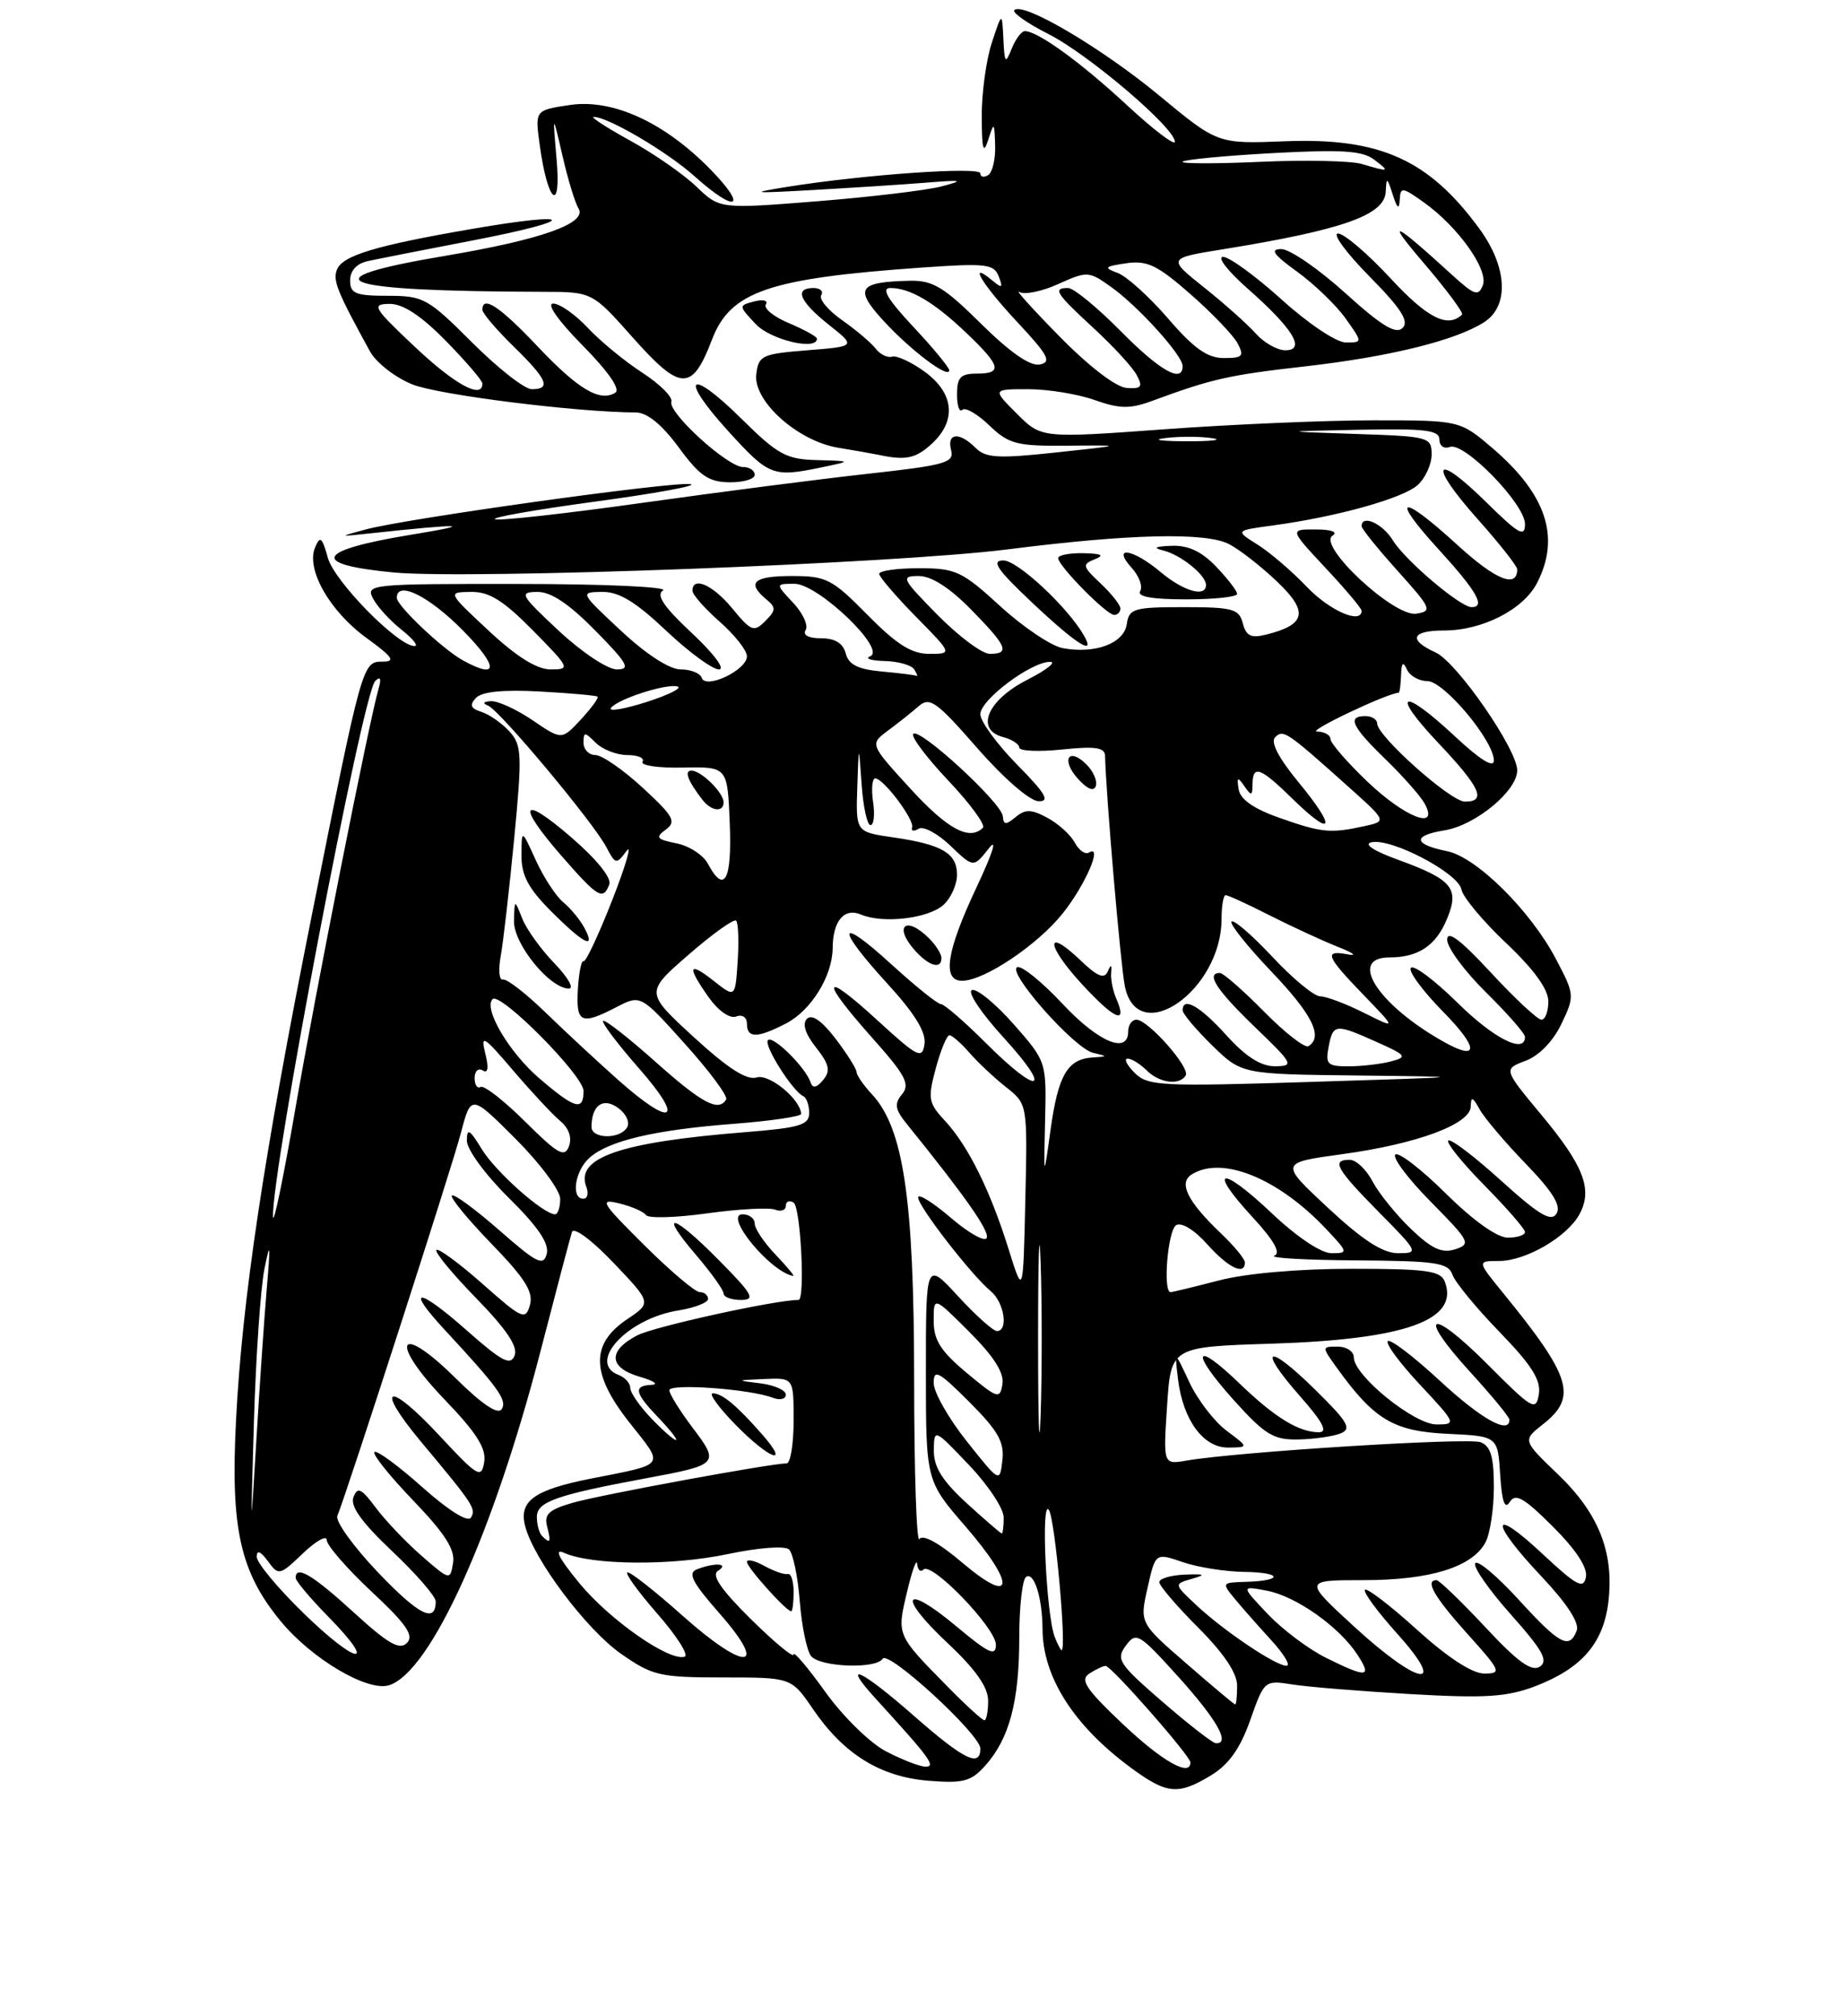 <?xml version="1.0" encoding="UTF-8" standalone="no"?>
<!DOCTYPE svg PUBLIC "-//W3C//DTD SVG 1.1//EN" "http://www.w3.org/Graphics/SVG/1.1/DTD/svg11.dtd" >
<svg xmlns="http://www.w3.org/2000/svg" xmlns:xlink="http://www.w3.org/1999/xlink" version="1.1" viewBox="0 0 237 259">
 <g >
 <path fill="currentColor"
d=" M 155.69 228.05 C 157.95 226.67 159.41 224.60 160.69 220.97 C 162.49 215.87 162.53 215.84 166.09 216.40 C 168.07 216.72 174.91 217.27 181.30 217.64 C 190.91 218.19 193.69 218.01 197.31 216.63 C 203.32 214.33 206.12 211.07 206.73 205.68 C 207.44 199.38 205.45 194.40 200.22 189.39 C 195.68 185.04 195.68 185.04 198.34 182.95 C 202.76 179.47 201.96 176.87 193.17 166.09 C 189.83 162.00 189.83 162.00 192.67 162.00 C 196.12 161.99 201.46 158.88 203.02 155.96 C 204.72 152.79 203.55 149.76 198.10 143.22 C 193.22 137.35 193.22 137.35 196.08 136.28 C 197.82 135.62 199.62 133.76 200.68 131.54 C 202.40 127.94 202.39 127.79 199.97 123.19 C 196.70 116.98 189.75 110.10 185.98 109.35 C 181.62 108.47 181.49 107.34 185.68 106.67 C 189.65 106.02 195.00 101.60 195.00 98.97 C 195.00 96.27 187.24 85.06 184.51 83.82 C 180.94 82.20 181.40 81.00 185.60 81.00 C 190.51 81.00 195.79 78.31 197.54 74.91 C 200.58 69.04 198.76 63.52 191.85 57.60 C 187.64 54.00 187.64 54.00 176.57 54.00 C 170.48 54.00 158.38 54.51 149.67 55.15 C 133.84 56.30 133.84 56.30 130.69 53.15 C 127.54 50.00 127.54 50.00 132.14 50.00 C 134.68 50.00 138.52 50.62 140.68 51.39 C 143.91 52.53 145.23 52.55 148.06 51.51 C 155.76 48.67 157.92 48.18 167.73 47.07 C 178.61 45.83 187.07 43.75 190.75 41.39 C 193.99 39.32 193.74 34.31 190.15 29.40 C 183.63 20.49 177.36 17.67 165.14 18.15 C 156.50 18.49 156.50 18.49 149.00 12.28 C 141.60 6.16 131.48 0.19 130.37 1.30 C 130.06 1.61 132.03 3.00 134.76 4.38 C 139.90 6.98 151.00 16.44 151.00 18.21 C 151.00 18.76 148.20 16.63 144.79 13.46 C 138.84 7.96 133.39 4.01 131.72 4.00 C 131.29 4.00 130.53 5.01 130.03 6.25 C 129.22 8.27 129.11 8.14 128.96 5.00 C 128.79 1.50 128.79 1.50 127.47 5.50 C 126.75 7.70 126.16 11.97 126.18 15.00 C 126.19 19.19 126.39 19.90 127.00 18.00 C 127.76 15.61 127.81 15.64 127.90 18.69 C 127.96 20.45 127.55 22.16 127.00 22.50 C 126.45 22.84 126.00 22.74 126.00 22.27 C 126.00 21.38 111.11 22.42 101.28 23.99 C 96.17 24.81 96.54 24.86 104.50 24.41 C 109.45 24.13 115.97 23.71 119.00 23.47 C 123.73 23.09 124.01 23.16 121.00 23.95 C 119.08 24.45 111.88 25.31 105.00 25.86 C 92.50 26.85 92.50 26.85 89.50 23.97 C 87.85 22.39 84.03 19.73 81.00 18.07 C 77.97 16.40 75.86 15.03 76.29 15.02 C 78.07 14.98 85.75 19.49 89.25 22.63 C 94.54 27.38 96.21 26.83 91.45 21.91 C 85.50 15.76 78.78 12.66 73.23 13.49 C 68.75 14.16 68.75 14.16 69.37 18.65 C 70.38 26.05 72.15 27.56 71.54 20.50 C 71.02 14.50 71.02 14.50 72.29 20.00 C 72.98 23.02 73.91 26.07 74.35 26.77 C 75.54 28.67 69.60 30.78 57.26 32.86 C 39.06 35.92 43.13 37.42 69.81 37.49 C 76.12 37.50 76.12 37.50 81.38 43.42 C 87.48 50.28 88.95 50.32 91.50 43.65 C 93.86 37.45 98.78 35.76 118.39 34.38 C 126.73 33.79 127.75 33.91 128.36 35.51 C 128.94 37.01 128.81 37.09 127.52 36.02 C 124.30 33.35 126.21 36.52 130.75 41.38 C 134.74 45.65 135.20 46.52 133.63 46.83 C 132.40 47.07 129.80 45.26 126.10 41.60 C 121.34 36.89 119.89 36.01 116.97 36.07 C 110.31 36.21 109.74 37.06 113.55 41.21 C 117.05 45.02 122.00 48.75 122.00 47.57 C 122.00 47.21 119.91 44.68 117.36 41.96 C 114.07 38.44 113.22 37.00 114.43 37.00 C 116.98 37.00 120.08 38.83 124.25 42.82 C 128.66 47.03 128.89 48.00 125.50 48.00 C 123.46 48.00 123.00 48.49 123.00 50.67 C 123.00 52.13 123.31 53.03 123.68 52.65 C 124.06 52.28 125.62 53.18 127.15 54.65 C 129.67 57.06 130.65 57.32 137.22 57.26 C 144.50 57.19 144.50 57.19 135.72 58.13 C 128.28 58.93 126.69 58.84 125.39 57.54 C 123.31 55.45 121.66 55.60 122.24 57.82 C 122.67 59.44 121.54 59.76 111.61 60.86 C 105.50 61.53 92.46 63.21 82.64 64.59 C 72.82 65.97 64.27 66.92 63.64 66.71 C 63.01 66.50 68.80 65.48 76.50 64.44 C 84.20 63.40 89.72 62.39 88.76 62.20 C 86.74 61.80 52.19 66.61 47.00 68.02 C 43.50 68.96 43.50 68.96 47.50 68.53 C 59.51 67.23 61.41 67.30 52.75 68.71 C 40.52 70.72 39.74 72.52 50.65 73.55 C 60.45 74.46 115.09 72.41 129.50 70.58 C 145.23 68.58 155.01 68.35 158.00 69.92 C 159.38 70.65 162.16 72.82 164.18 74.76 C 168.20 78.59 167.85 80.25 162.76 81.52 C 160.79 82.02 160.16 81.71 159.73 80.07 C 159.25 78.22 158.43 78.00 152.16 78.00 C 145.71 78.00 145.11 78.18 144.82 80.18 C 144.46 82.67 140.73 84.05 136.55 83.26 C 135.08 82.97 131.48 80.55 128.55 77.87 C 123.63 73.37 122.83 73.00 118.11 73.00 C 115.30 73.00 113.00 73.32 113.00 73.72 C 113.00 74.11 115.12 76.58 117.71 79.22 C 122.42 84.00 122.42 84.00 119.42 84.00 C 117.15 84.00 115.24 82.79 111.50 79.00 C 106.95 74.38 106.21 74.00 101.79 74.00 C 96.86 74.00 95.91 74.85 98.47 76.98 C 99.76 78.05 99.75 78.39 98.35 79.79 C 96.90 81.25 96.54 81.11 94.13 78.18 C 91.63 75.14 89.00 73.97 89.00 75.90 C 89.00 76.39 90.58 78.18 92.50 79.87 C 94.42 81.56 96.00 83.56 96.00 84.31 C 96.00 86.08 90.70 88.61 90.19 87.08 C 90.00 86.49 88.78 86.00 87.49 86.00 C 86.05 86.00 83.07 84.07 79.82 81.04 C 74.53 76.10 74.51 76.08 77.40 76.04 C 79.54 76.01 81.69 77.31 85.59 81.00 C 88.50 83.75 91.56 86.00 92.40 86.00 C 93.26 86.00 91.75 83.98 88.92 81.33 C 85.30 77.95 84.28 76.44 85.22 75.85 C 85.92 75.40 77.60 75.02 66.71 75.02 C 47.50 75.00 46.96 75.06 47.96 76.92 C 48.52 77.98 50.18 79.78 51.63 80.92 C 53.08 82.07 53.82 83.00 53.28 83.00 C 51.14 83.00 42.98 74.70 42.14 71.67 C 41.39 68.99 41.14 68.79 40.49 70.34 C 39.31 73.15 42.39 78.55 47.12 81.97 C 50.47 84.40 50.88 85.00 49.19 85.00 C 46.58 85.00 46.57 85.04 40.09 117.50 C 33.88 148.59 31.11 167.01 30.33 182.56 C 29.62 196.40 30.87 201.96 36.08 208.28 C 40.08 213.13 47.26 217.37 50.01 216.50 C 55.36 214.80 63.43 196.96 69.53 173.36 C 71.50 165.74 73.29 158.95 73.51 158.28 C 73.74 157.59 76.03 159.28 78.83 162.21 C 83.75 167.37 83.75 167.37 80.62 169.47 C 75.85 172.67 75.94 176.48 80.92 182.78 C 85.43 188.48 85.75 188.02 75.88 189.97 C 68.64 191.41 66.67 192.84 67.49 196.04 C 68.59 200.33 75.34 209.33 79.83 212.47 C 83.86 215.28 84.79 215.50 92.94 215.50 C 101.71 215.50 101.71 215.50 104.49 219.57 C 108.44 225.35 113.13 228.26 119.31 228.77 C 123.79 229.13 124.79 228.87 126.61 226.85 C 129.72 223.39 131.00 218.60 131.00 210.41 C 131.00 206.40 131.40 202.87 131.89 202.57 C 132.92 201.93 133.97 205.28 133.99 209.28 C 134.02 215.46 138.01 221.71 145.40 227.14 C 150.00 230.52 151.43 230.64 155.69 228.05 Z  M 139.30 81.62 C 137.17 77.94 130.78 72.00 128.96 72.00 C 127.35 72.00 128.15 73.18 132.70 77.46 C 138.36 82.79 140.91 84.40 139.30 81.62 Z  M 144.00 78.17 C 144.00 77.72 142.85 76.27 141.45 74.95 C 139.12 72.77 139.06 72.50 140.70 71.85 C 142.00 71.34 141.60 71.12 139.25 71.07 C 137.46 71.03 136.00 71.32 136.00 71.70 C 136.00 72.69 142.22 79.00 143.20 79.00 C 143.64 79.00 144.00 78.63 144.00 78.17 Z  M 159.00 76.30 C 159.00 75.92 157.79 74.35 156.31 72.80 C 154.43 70.84 152.71 70.03 150.56 70.12 C 148.45 70.20 148.12 70.38 149.50 70.72 C 151.76 71.27 155.00 73.88 155.00 75.15 C 155.00 76.79 152.12 75.97 149.18 73.50 C 145.59 70.48 142.84 70.06 145.44 72.94 C 146.41 74.00 146.90 75.35 146.54 75.94 C 146.10 76.65 148.06 77.00 152.44 77.00 C 156.05 77.00 159.00 76.69 159.00 76.30 Z  M 97.00 61.00 C 97.00 60.45 96.33 60.00 95.50 60.00 C 93.52 60.00 85.83 53.01 86.29 51.62 C 86.49 51.02 84.82 49.35 82.58 47.90 C 80.34 46.45 77.18 43.86 75.56 42.13 C 73.95 40.41 71.94 39.00 71.10 39.00 C 70.19 39.00 71.74 41.20 74.88 44.38 C 78.17 47.71 79.77 50.02 79.09 50.45 C 77.09 51.68 74.31 50.02 69.06 44.47 C 64.24 39.37 62.00 37.89 62.00 39.80 C 62.00 40.24 63.80 42.35 66.00 44.50 C 70.36 48.76 70.89 50.00 68.34 50.00 C 67.43 50.00 63.98 47.30 60.68 44.00 C 55.00 38.32 54.42 38.00 49.84 38.00 C 45.68 38.00 45.00 37.72 45.00 36.02 C 45.00 34.78 45.84 33.86 47.25 33.55 C 48.49 33.28 54.66 32.06 60.96 30.85 C 74.39 28.26 74.20 27.08 60.72 29.40 C 48.28 31.54 44.00 32.83 43.30 34.65 C 42.76 36.06 43.34 37.48 47.55 45.14 C 48.35 46.60 50.81 48.51 53.01 49.39 C 56.39 50.74 74.10 52.96 81.72 52.99 C 83.18 53.00 85.05 54.52 87.22 57.46 C 89.91 61.13 91.08 61.93 93.75 61.96 C 95.54 61.98 97.00 61.55 97.00 61.00 Z  M 105.50 60.06 C 109.50 59.23 109.50 59.23 105.03 59.11 C 101.06 59.01 99.98 58.43 95.31 53.81 C 88.52 47.10 87.18 48.33 93.59 55.38 C 98.83 61.14 99.32 61.34 105.50 60.06 Z  M 119.81 56.96 C 122.97 54.02 122.61 50.51 118.88 47.78 C 117.16 46.53 115.27 45.64 114.67 45.82 C 114.07 46.00 113.11 45.53 112.54 44.78 C 111.97 44.04 110.03 42.40 108.24 41.14 C 106.44 39.88 105.23 38.43 105.55 37.92 C 105.86 37.42 105.42 37.00 104.56 37.00 C 102.04 37.00 102.75 38.72 106.51 41.71 C 110.03 44.50 110.03 44.50 103.76 45.00 C 97.91 45.47 97.48 45.67 97.20 48.10 C 96.80 51.54 102.54 56.67 107.73 57.52 C 109.80 57.86 112.17 58.28 113.00 58.45 C 116.44 59.18 117.73 58.90 119.81 56.96 Z  M 105.00 43.51 C 105.00 43.25 103.39 42.36 101.43 41.53 C 99.46 40.71 98.11 39.62 98.43 39.11 C 98.75 38.60 98.08 38.43 96.95 38.72 C 94.91 39.26 94.91 39.27 97.12 41.63 C 99.03 43.66 105.00 45.09 105.00 43.51 Z  M 113.81 224.96 C 111.78 223.89 108.29 220.46 106.06 217.34 C 103.83 214.23 102.00 212.07 102.00 212.55 C 102.00 213.04 99.53 210.99 96.52 208.02 C 92.68 204.23 91.40 202.36 92.27 201.81 C 93.79 200.85 91.95 200.70 89.59 201.60 C 88.34 202.08 88.94 203.25 92.54 207.35 C 98.89 214.60 95.78 214.75 87.74 207.58 C 84.31 204.52 81.13 202.01 80.67 202.00 C 80.22 202.00 81.91 204.36 84.43 207.25 C 86.96 210.13 88.56 212.65 88.00 212.83 C 86.04 213.49 78.31 208.08 74.44 203.36 C 71.78 200.12 71.17 198.89 72.52 199.50 C 76.05 201.09 86.34 201.17 93.50 199.66 C 97.49 198.82 100.89 198.56 101.41 199.06 C 101.92 199.54 102.54 202.53 102.79 205.71 C 103.04 208.90 103.69 212.06 104.24 212.75 C 105.39 214.18 112.60 214.45 113.44 213.10 C 114.15 211.94 126.00 222.83 126.00 224.64 C 126.00 227.10 123.89 226.07 117.54 220.50 C 110.60 214.41 107.98 213.22 112.57 218.25 C 119.57 225.91 120.36 227.00 118.92 226.96 C 118.14 226.93 115.84 226.03 113.81 224.96 Z  M 102.00 204.50 C 102.00 203.12 101.66 202.10 101.25 202.21 C 100.84 202.33 99.49 201.86 98.25 201.18 C 97.01 200.49 96.00 200.26 96.00 200.66 C 96.00 201.37 101.05 207.00 101.69 207.00 C 101.86 207.00 102.00 205.88 102.00 204.50 Z  M 144.32 221.50 C 139.56 217.00 138.77 215.81 140.00 215.01 C 140.82 214.47 141.77 214.02 142.10 214.02 C 142.82 214.00 153.00 225.59 153.00 226.42 C 153.00 228.33 149.37 226.28 144.32 221.50 Z  M 149.39 218.61 C 143.78 213.76 143.40 213.17 144.70 211.41 C 146.03 209.60 146.39 209.82 151.52 215.50 C 156.45 220.98 158.19 224.08 156.25 223.95 C 155.84 223.92 152.75 221.52 149.39 218.61 Z  M 121.77 216.66 C 115.20 209.99 115.25 210.09 116.58 204.50 C 117.23 201.75 117.82 200.14 117.88 200.92 C 117.95 201.70 118.31 202.02 118.69 201.64 C 119.74 200.59 128.00 209.16 128.00 211.30 C 128.00 212.84 127.07 212.41 122.96 208.97 C 116.15 203.27 115.21 204.90 121.76 211.06 C 125.39 214.46 127.00 216.75 127.00 218.49 C 127.00 219.87 126.78 221.00 126.52 221.00 C 126.25 221.00 124.11 219.05 121.77 216.66 Z  M 152.49 213.72 C 146.47 208.50 146.47 208.50 147.49 203.99 C 148.50 199.48 148.50 199.48 152.00 200.68 C 153.93 201.35 157.49 201.91 159.92 201.94 C 164.84 202.01 164.98 203.08 160.09 203.22 C 157.04 203.30 157.00 203.35 158.70 205.40 C 159.66 206.56 161.78 208.96 163.42 210.75 C 165.05 212.54 165.92 214.00 165.34 214.00 C 163.94 214.00 157.22 209.47 153.69 206.15 C 150.87 203.50 150.87 203.50 153.19 202.83 C 155.06 202.29 154.88 202.19 152.25 202.29 C 150.46 202.37 149.00 202.80 149.00 203.26 C 149.00 203.72 151.25 206.35 154.00 209.10 C 157.28 212.38 159.00 214.94 159.00 216.55 C 159.00 217.90 158.89 218.99 158.75 218.97 C 158.61 218.96 155.79 216.59 152.49 213.72 Z  M 170.43 212.98 C 168.20 211.88 164.82 209.34 162.93 207.35 C 159.50 203.73 159.50 203.73 162.80 204.35 C 166.55 205.05 172.09 208.96 174.45 212.56 C 176.39 215.52 175.71 215.60 170.43 212.98 Z  M 174.02 208.95 C 167.54 203.00 167.54 203.00 175.30 203.00 C 183.81 203.00 189.22 201.32 190.92 198.15 C 191.51 197.04 192.00 193.84 192.00 191.03 C 192.00 187.15 191.59 185.78 190.29 185.28 C 188.68 184.66 158.97 186.52 152.50 187.64 C 149.50 188.16 149.50 188.16 150.00 180.59 C 150.50 173.03 150.50 173.03 163.50 172.62 C 180.66 172.07 187.59 169.58 185.69 164.64 C 185.16 163.25 183.30 163.00 173.74 163.00 C 166.90 163.00 160.14 163.59 156.66 164.50 C 153.49 165.32 150.70 166.00 150.45 166.00 C 149.43 166.00 150.09 158.06 151.16 157.40 C 151.84 156.98 153.51 158.00 155.15 159.84 C 157.86 162.87 160.00 163.91 160.00 162.19 C 160.00 161.74 158.61 160.05 156.91 158.44 C 152.63 154.36 151.44 151.97 153.15 150.89 C 157.04 148.42 164.27 151.35 170.44 157.89 C 173.29 160.91 173.31 161.00 171.13 161.00 C 169.79 161.00 166.66 158.90 163.43 155.84 C 156.89 149.66 155.12 150.01 160.95 156.33 C 163.73 159.34 164.66 160.98 163.79 161.32 C 163.08 161.61 167.80 161.88 174.28 161.92 C 184.56 161.99 186.14 162.22 186.67 163.75 C 187.00 164.71 189.73 168.03 192.73 171.12 C 196.87 175.39 198.08 177.31 197.78 179.12 C 197.42 181.33 196.96 181.07 191.22 175.31 C 183.75 167.82 181.97 168.61 188.99 176.30 C 191.75 179.32 194.00 182.05 194.00 182.39 C 194.00 184.34 190.35 182.29 185.03 177.36 C 181.68 174.26 178.68 171.98 178.37 172.30 C 178.05 172.61 179.93 175.15 182.54 177.93 C 187.16 182.87 187.21 183.00 184.64 183.00 C 181.75 183.00 174.00 176.72 174.00 174.38 C 174.00 173.62 173.07 173.00 171.93 173.00 C 169.86 173.00 169.86 173.00 171.84 175.75 C 176.61 182.38 179.11 183.87 186.00 184.20 C 192.50 184.50 192.50 184.50 192.81 189.46 C 193.03 192.92 193.40 193.98 194.04 192.96 C 194.77 191.79 195.86 192.41 199.57 196.11 C 202.56 199.09 204.07 201.40 203.83 202.61 C 203.52 204.20 202.64 203.73 198.23 199.61 C 191.51 193.33 191.43 195.45 198.12 202.53 C 201.38 205.98 203.02 208.50 202.65 209.47 C 201.70 211.95 200.48 211.30 195.17 205.49 C 192.40 202.46 189.89 200.36 189.60 200.83 C 189.31 201.30 191.38 204.27 194.20 207.43 C 198.28 212.01 199.03 213.37 197.91 214.11 C 196.86 214.81 195.06 213.51 190.88 209.02 C 187.78 205.71 184.97 203.00 184.63 203.00 C 183.09 203.00 184.33 205.15 188.59 209.89 C 192.92 214.70 193.04 215.00 190.76 215.00 C 189.22 215.00 186.08 212.95 182.13 209.38 C 178.71 206.28 175.70 203.97 175.43 204.24 C 175.16 204.50 177.02 207.03 179.56 209.86 C 186.20 217.24 182.36 216.61 174.02 208.95 Z  M 157.64 183.80 C 156.07 182.63 153.92 179.83 152.87 177.59 C 150.96 173.50 150.96 173.50 151.40 177.17 C 152.04 182.43 154.66 186.01 157.87 185.97 C 160.50 185.94 160.50 185.94 157.64 183.80 Z  M 172.27 184.16 C 173.77 183.57 173.29 182.72 169.04 178.54 C 162.87 172.46 161.50 173.02 167.07 179.35 C 170.01 182.68 170.70 184.00 169.52 184.00 C 166.93 184.00 163.85 182.11 159.27 177.70 C 153.43 172.07 152.93 173.59 158.56 179.86 C 162.58 184.32 163.67 184.99 166.84 184.93 C 168.85 184.89 171.30 184.54 172.27 184.16 Z  M 39.07 207.30 C 35.73 204.06 33.00 200.78 33.00 200.01 C 33.00 199.08 33.47 199.26 34.43 200.56 C 35.81 202.45 35.94 202.42 38.93 199.56 C 40.62 197.95 42.00 197.18 42.00 197.86 C 42.00 198.53 44.59 201.51 47.75 204.47 C 52.25 208.67 53.24 210.11 52.30 211.07 C 51.36 212.03 49.89 211.19 45.47 207.15 C 40.20 202.33 38.00 201.02 38.00 202.71 C 38.00 203.10 39.88 205.34 42.19 207.69 C 48.67 214.30 45.90 213.95 39.07 207.30 Z  M 135.56 210.30 C 134.45 207.40 133.76 192.32 134.82 194.00 C 135.61 195.26 137.12 212.00 136.44 212.00 C 136.32 212.00 135.92 211.23 135.56 210.30 Z  M 48.55 201.97 C 45.41 198.67 43.07 195.42 43.36 194.74 C 44.57 191.81 58.06 150.05 59.24 145.54 C 60.54 140.59 60.54 140.59 66.27 146.31 C 69.42 149.47 72.00 152.93 72.00 154.02 C 72.00 155.11 71.70 156.00 71.34 156.00 C 69.84 156.00 63.69 150.54 61.92 147.63 C 60.36 145.07 60.01 144.87 60.00 146.53 C 60.00 147.67 62.37 150.91 65.38 153.88 C 69.16 157.61 70.61 159.76 70.27 161.08 C 69.84 162.71 69.02 162.30 64.16 158.04 C 61.07 155.34 58.34 153.33 58.08 153.59 C 57.82 153.84 60.11 156.63 63.16 159.78 C 67.48 164.23 68.58 165.98 68.11 167.65 C 67.54 169.65 67.14 169.47 62.03 164.95 C 59.02 162.29 56.34 160.32 56.09 160.58 C 55.83 160.84 58.13 163.63 61.20 166.78 C 65.09 170.76 66.59 173.00 66.14 174.14 C 65.62 175.49 64.52 174.92 60.03 170.95 C 53.73 165.38 52.00 165.27 57.09 170.77 C 64.06 178.29 65.20 179.87 64.49 181.02 C 64.01 181.80 61.98 180.44 58.50 177.00 C 51.12 169.71 49.93 172.30 57.19 179.85 C 61.27 184.10 62.52 186.08 62.23 187.84 C 61.87 190.00 61.41 189.73 56.45 184.40 C 49.84 177.30 48.04 177.94 54.12 185.23 C 60.86 193.29 61.22 193.83 60.52 194.97 C 60.12 195.61 57.60 194.02 54.25 191.03 C 51.16 188.28 48.41 186.26 48.12 186.54 C 47.84 186.82 50.09 189.63 53.12 192.78 C 57.19 197.02 58.52 199.09 58.23 200.79 C 57.86 203.05 57.81 203.04 54.18 199.87 C 52.15 198.10 49.50 195.31 48.28 193.67 C 46.44 191.20 45.95 190.97 45.43 192.33 C 44.98 193.49 46.47 195.56 50.40 199.28 C 53.48 202.19 56.00 205.09 56.00 205.73 C 56.00 208.60 53.84 207.51 48.55 201.97 Z  M 123.67 200.75 C 120.68 198.21 118.58 197.06 118.17 197.73 C 117.80 198.32 117.49 189.06 117.49 177.15 C 117.47 153.96 116.12 144.89 112.02 140.53 C 110.98 139.41 110.11 138.15 110.09 137.73 C 110.08 137.30 108.86 135.37 107.38 133.43 C 105.63 131.14 104.35 130.25 103.72 130.88 C 103.08 131.52 103.49 132.81 104.88 134.57 C 106.60 136.76 106.77 137.57 105.79 138.75 C 104.94 139.77 104.45 139.86 104.18 139.05 C 103.54 137.13 99.35 132.98 98.70 133.63 C 98.10 134.24 101.88 140.22 103.25 140.83 C 103.66 141.02 104.00 141.98 104.00 142.98 C 104.00 144.53 102.81 144.89 95.75 145.45 C 79.66 146.74 73.91 148.72 75.36 152.49 C 75.68 153.32 75.50 154.00 74.97 154.00 C 73.35 154.00 73.89 150.41 75.75 148.75 C 78.21 146.55 84.12 145.16 94.27 144.38 C 99.07 144.01 102.99 143.43 102.97 143.10 C 102.86 141.19 98.85 137.91 97.25 138.42 C 95.99 138.82 93.57 137.27 89.18 133.25 C 82.92 127.50 82.92 127.50 88.51 122.64 C 91.59 119.96 94.34 118.00 94.61 118.28 C 94.89 118.56 94.98 120.90 94.81 123.49 C 94.50 128.20 94.50 128.20 91.75 126.03 C 88.46 123.43 88.25 124.13 91.11 128.16 C 92.34 129.88 93.81 130.90 94.61 130.59 C 95.41 130.29 96.00 130.69 96.00 131.53 C 96.00 133.40 97.35 133.39 101.03 131.48 C 104.25 129.82 106.99 125.39 107.02 121.80 C 107.04 118.31 108.50 116.58 110.65 117.49 C 113.47 118.69 119.29 118.01 121.25 116.26 C 122.21 115.39 123.00 113.65 123.00 112.38 C 123.00 109.61 121.07 108.48 114.75 107.57 C 110.00 106.88 110.00 106.88 110.18 101.19 C 110.37 95.50 110.37 95.50 110.74 100.75 C 110.94 103.64 111.45 106.00 111.88 106.00 C 112.31 106.00 112.46 104.65 112.21 103.00 C 111.97 101.35 112.10 100.00 112.49 100.00 C 113.55 100.00 117.55 105.32 117.23 106.30 C 117.07 106.77 117.45 106.84 118.06 106.47 C 118.66 106.09 120.50 107.07 122.14 108.64 C 125.12 111.49 125.12 111.49 127.08 109.00 C 128.24 107.52 127.59 109.57 125.52 113.97 C 121.63 122.22 121.05 126.00 123.66 126.00 C 126.48 126.00 133.34 121.41 136.58 117.35 C 139.50 113.70 141.79 108.39 139.96 109.53 C 139.49 109.82 138.66 109.24 138.13 108.24 C 137.59 107.24 136.01 105.81 134.61 105.06 C 132.55 103.95 131.78 103.94 130.53 104.97 C 129.28 106.01 128.98 105.99 128.89 104.87 C 128.76 103.16 118.21 93.46 117.38 94.28 C 117.05 94.62 119.08 97.32 121.88 100.28 C 124.69 103.25 126.69 105.98 126.33 106.34 C 124.61 108.06 121.77 106.53 116.99 101.30 C 111.78 95.60 111.78 95.60 114.14 93.85 C 115.44 92.89 117.21 91.48 118.09 90.71 C 119.49 89.49 120.38 90.13 125.59 96.09 C 128.97 99.96 132.34 102.89 133.46 102.93 C 135.00 102.99 134.41 101.97 130.71 98.22 C 128.12 95.58 126.00 92.68 126.00 91.75 C 126.00 89.90 132.57 84.98 134.98 85.03 C 135.82 85.04 134.47 86.09 132.00 87.35 C 126.89 89.96 125.30 93.74 128.92 94.69 C 130.06 94.99 131.00 95.60 131.00 96.04 C 131.00 96.49 133.47 96.60 136.50 96.29 C 140.79 95.84 142.01 96.03 142.03 97.11 C 142.13 101.94 144.03 124.05 144.57 126.70 C 146.22 134.74 157.00 127.24 157.00 118.05 C 157.00 116.37 157.24 115.00 157.53 115.00 C 157.83 115.00 160.40 116.18 163.25 117.63 C 166.11 119.07 170.03 120.88 171.97 121.65 C 173.91 122.41 174.49 122.85 173.25 122.61 C 170.10 122.02 170.40 122.80 175.25 127.82 C 179.50 132.22 179.50 132.22 175.29 130.11 C 172.97 128.95 170.45 128.00 169.68 128.00 C 168.91 128.00 166.14 125.72 163.54 122.93 C 160.93 120.15 158.57 118.10 158.28 118.39 C 158.00 118.67 160.29 121.55 163.38 124.79 C 168.67 130.33 170.10 133.20 168.17 134.40 C 167.71 134.68 165.14 132.68 162.46 129.96 C 159.77 127.23 157.22 125.00 156.79 125.00 C 154.93 125.00 156.34 127.18 161.25 131.91 C 166.24 136.71 166.37 136.96 163.87 136.98 C 162.05 136.99 160.12 135.76 157.62 133.00 C 154.23 129.24 152.00 127.98 152.00 129.80 C 152.00 130.24 153.71 132.26 155.79 134.30 C 159.58 138.00 159.58 138.00 174.54 138.17 C 189.41 138.34 189.37 138.34 168.57 138.99 C 149.15 139.60 147.52 139.52 145.82 137.82 C 144.82 136.82 144.42 136.00 144.93 136.00 C 145.44 136.00 146.53 136.68 147.36 137.50 C 149.00 139.14 151.58 139.48 152.39 138.17 C 153.01 137.17 147.55 131.00 146.06 131.00 C 145.48 131.00 145.00 131.68 145.00 132.50 C 145.00 135.50 141.17 133.89 136.55 128.95 C 133.95 126.17 131.34 124.05 130.76 124.25 C 129.27 124.74 138.07 134.70 140.50 135.26 C 142.40 135.70 142.39 135.73 140.37 135.86 C 137.19 136.07 135.99 138.16 135.02 145.16 C 134.14 151.50 134.14 151.50 134.32 143.94 C 134.50 136.39 134.50 136.38 130.29 131.59 C 127.97 128.96 125.56 126.98 124.92 127.19 C 124.28 127.41 126.11 130.15 128.98 133.29 C 135.41 140.32 133.60 140.88 126.71 134.00 C 123.96 131.25 121.36 129.00 120.94 129.00 C 120.51 129.00 117.65 126.70 114.58 123.90 C 107.61 117.53 107.31 119.00 114.07 126.39 C 117.57 130.21 119.05 132.62 118.82 134.13 C 118.53 136.12 117.97 135.84 112.75 131.06 C 105.63 124.54 105.30 125.69 112.10 133.33 C 116.39 138.14 117.00 139.29 115.94 140.57 C 114.91 141.82 115.02 142.52 116.59 144.45 C 123.98 153.59 127.14 158.08 126.83 159.01 C 126.63 159.61 124.56 158.46 122.23 156.47 C 119.91 154.48 118.00 153.29 118.00 153.83 C 118.00 154.98 124.88 163.85 127.33 165.87 C 129.07 167.30 129.64 171.00 128.13 171.00 C 127.65 171.00 125.40 168.99 123.13 166.52 C 119.00 162.04 119.00 162.04 119.00 176.14 C 119.00 190.23 119.00 190.23 124.08 196.09 C 130.62 203.64 130.37 206.43 123.67 200.75 Z  M 143.47 128.29 C 143.04 127.31 142.74 125.83 142.81 125.00 C 142.91 123.89 142.79 123.84 142.36 124.83 C 141.93 125.81 141.01 125.43 138.90 123.40 C 134.28 118.98 134.41 121.40 139.06 126.44 C 143.27 131.01 144.96 131.72 143.47 128.29 Z  M 121.00 123.07 C 121.00 122.56 120.29 121.44 119.43 120.57 C 116.39 117.53 114.77 118.99 117.65 122.17 C 119.44 124.14 121.00 124.56 121.00 123.07 Z  M 139.64 98.21 C 137.32 95.90 136.33 97.61 138.56 100.07 C 139.76 101.39 140.59 101.72 140.84 100.98 C 141.06 100.33 140.52 99.09 139.64 98.21 Z  M 32.64 182.50 C 32.89 174.25 33.49 165.47 33.99 163.00 C 34.73 159.33 34.78 159.79 34.29 165.50 C 33.96 169.35 33.36 178.12 32.95 185.00 C 32.20 197.50 32.20 197.50 32.64 182.50 Z  M 69.67 197.33 C 69.30 196.97 69.00 195.86 69.00 194.87 C 69.00 192.94 71.47 192.06 83.00 189.92 C 92.39 188.18 92.52 188.05 89.04 183.45 C 87.40 181.28 86.04 179.10 86.03 178.61 C 86.00 177.69 96.38 178.44 99.33 179.57 C 100.25 179.93 101.00 179.74 101.00 179.17 C 101.00 178.60 99.54 177.95 97.75 177.72 C 94.55 177.33 94.56 177.32 98.25 177.16 C 102.00 177.00 102.00 177.00 102.00 182.50 C 102.00 185.53 101.59 188.00 101.10 188.00 C 99.11 188.00 77.25 192.02 73.65 193.05 C 70.57 193.93 69.91 194.53 70.31 196.07 C 70.85 198.14 70.72 198.39 69.67 197.33 Z  M 97.93 184.25 C 94.68 180.55 92.82 179.00 91.61 179.00 C 91.05 179.00 92.35 180.80 94.50 183.00 C 98.89 187.49 101.67 188.51 97.93 184.25 Z  M 124.25 193.12 C 121.12 190.25 120.01 188.48 120.02 186.37 C 120.05 183.50 120.05 183.50 124.52 188.19 C 126.99 190.77 129.00 193.81 129.00 194.94 C 129.00 196.07 128.89 197.00 128.75 197.00 C 128.61 197.00 126.59 195.25 124.25 193.12 Z  M 133.42 172.00 C 133.42 161.28 133.57 156.89 133.75 162.25 C 133.93 167.61 133.93 176.39 133.75 181.75 C 133.57 187.11 133.42 182.72 133.42 172.00 Z  M 124.25 185.16 C 121.91 182.22 120.00 178.85 120.00 177.67 C 120.00 175.83 120.65 176.18 124.58 180.11 C 128.27 183.80 129.10 185.25 128.83 187.59 C 128.50 190.50 128.50 190.50 124.25 185.16 Z  M 83.69 182.20 C 82.21 180.65 81.00 178.90 81.00 178.30 C 81.00 177.70 80.33 176.95 79.50 176.64 C 75.39 175.06 80.62 169.40 87.15 168.36 C 89.27 168.02 91.00 167.35 91.00 166.87 C 91.00 166.39 90.52 166.00 89.94 166.00 C 89.35 166.00 86.13 163.27 82.78 159.94 C 77.26 154.46 76.96 153.95 79.59 154.60 C 81.19 154.99 82.74 155.67 83.03 156.10 C 83.32 156.54 86.85 156.44 90.88 155.88 C 94.91 155.32 98.84 155.11 99.61 155.40 C 100.37 155.70 101.00 155.47 101.00 154.91 C 101.00 154.34 101.45 154.16 102.00 154.50 C 102.90 155.06 103.51 167.00 102.63 167.00 C 99.68 167.00 84.08 170.42 81.91 171.55 C 78.08 173.53 78.22 175.72 82.25 176.88 C 84.04 177.40 84.71 177.86 83.75 177.91 C 81.35 178.03 81.55 178.92 84.69 182.20 C 86.16 183.74 87.15 185.00 86.87 185.00 C 86.60 185.00 85.16 183.74 83.69 182.20 Z  M 92.50 162.00 C 86.53 155.93 84.46 155.38 89.42 161.18 C 91.39 163.48 93.00 165.73 93.00 166.18 C 93.00 166.63 94.00 167.00 95.21 167.00 C 97.13 167.00 96.78 166.34 92.50 162.00 Z  M 99.69 161.20 C 98.21 159.65 97.00 157.85 97.00 157.20 C 97.00 156.54 96.30 156.00 95.45 156.00 C 92.92 156.00 98.97 163.38 101.94 163.92 C 102.18 163.96 101.16 162.74 99.69 161.20 Z  M 124.25 176.38 C 120.90 173.58 120.00 172.17 120.00 169.68 C 120.00 166.53 120.00 166.53 124.59 171.12 C 127.73 174.25 129.07 176.37 128.84 177.81 C 128.52 179.79 128.24 179.70 124.25 176.38 Z  M 129.63 160.48 C 127.27 152.92 124.43 147.20 121.46 144.00 C 119.32 141.70 119.22 141.15 120.27 137.25 C 120.90 134.91 121.69 133.00 122.03 133.00 C 122.36 133.00 123.52 134.01 124.60 135.25 C 125.68 136.49 127.80 138.48 129.31 139.67 C 132.06 141.84 132.06 141.84 131.78 154.15 C 131.50 166.46 131.50 166.46 129.63 160.48 Z  M 170.70 155.19 C 164.46 149.38 164.46 149.38 172.48 148.28 C 182.14 146.96 188.99 144.42 189.03 142.14 C 189.05 140.83 189.28 140.90 190.16 142.50 C 190.76 143.60 193.43 146.75 196.09 149.50 C 199.56 153.09 200.68 154.90 200.05 155.91 C 199.37 157.02 197.83 156.11 192.92 151.67 C 189.48 148.55 186.43 146.24 186.14 146.53 C 185.85 146.81 187.95 149.41 190.81 152.31 C 193.66 155.20 196.00 157.89 196.00 158.28 C 196.00 158.68 195.00 159.00 193.78 159.00 C 192.42 159.00 189.33 156.80 185.81 153.31 C 182.64 150.18 179.73 147.94 179.33 148.33 C 178.94 148.73 181.00 151.47 183.92 154.42 C 188.92 159.48 189.10 159.83 187.01 160.50 C 185.31 161.04 184.00 160.43 181.31 157.85 C 179.40 156.01 177.18 153.26 176.39 151.75 C 175.60 150.24 174.29 149.00 173.47 149.00 C 171.08 149.00 171.72 150.15 177.22 155.72 C 182.31 160.87 182.37 161.00 179.69 161.00 C 177.73 161.00 175.16 159.34 170.70 155.19 Z  M 35.09 156.31 C 34.86 150.66 46.60 89.10 48.22 87.50 C 48.89 86.83 49.04 87.16 48.65 88.50 C 47.42 92.77 40.58 127.29 37.95 142.50 C 36.43 151.30 35.14 157.52 35.09 156.31 Z  M 67.50 144.10 C 64.77 141.39 62.19 139.38 61.77 139.64 C 61.35 139.90 61.00 139.39 61.00 138.50 C 61.00 137.61 61.47 137.17 62.04 137.52 C 62.72 137.95 62.84 137.20 62.37 135.33 C 61.74 132.82 62.15 133.06 65.93 137.50 C 68.28 140.25 71.01 143.18 71.99 144.00 C 73.12 144.94 73.54 146.16 73.12 147.27 C 72.56 148.76 71.70 148.27 67.50 144.10 Z  M 76.02 144.75 C 76.05 141.96 77.53 140.93 79.46 142.35 C 80.48 143.09 80.99 144.21 80.59 144.85 C 79.64 146.40 76.00 146.32 76.02 144.75 Z  M 79.46 138.75 C 76.83 136.41 72.61 132.50 70.09 130.05 C 67.56 127.60 65.11 125.70 64.63 125.84 C 64.15 125.97 64.03 124.60 64.36 122.79 C 64.69 120.98 65.46 114.19 66.09 107.70 C 67.12 96.93 67.07 95.73 65.48 93.97 C 64.52 92.92 62.90 91.79 61.89 91.46 C 60.49 91.02 60.31 90.58 61.17 89.66 C 61.92 88.86 64.67 88.58 69.40 88.84 C 73.31 89.05 76.64 89.35 76.81 89.50 C 76.97 89.65 76.01 90.97 74.66 92.43 C 72.20 95.08 72.20 95.08 68.46 92.54 C 66.40 91.14 64.00 90.04 63.11 90.08 C 62.11 90.13 61.97 90.35 62.73 90.65 C 64.23 91.26 76.24 105.62 77.93 108.83 C 79.10 111.06 79.22 111.08 80.52 109.33 C 81.26 108.32 80.44 111.16 78.69 115.63 C 76.93 120.11 75.28 123.64 75.00 123.49 C 74.72 123.33 74.40 124.96 74.27 127.10 C 74.02 131.43 74.68 131.74 79.22 129.39 C 82.34 127.77 82.34 127.77 88.06 134.14 C 91.21 137.64 93.58 140.84 93.33 141.25 C 92.35 142.88 90.24 141.76 84.20 136.37 C 80.74 133.29 77.73 130.94 77.51 131.15 C 77.30 131.37 79.38 134.12 82.14 137.27 C 88.09 144.05 86.45 144.95 79.46 138.75 Z  M 71.25 123.75 C 69.52 121.96 67.66 119.38 67.12 118.00 C 66.13 115.50 66.13 115.50 66.06 118.33 C 66.00 121.27 70.66 127.00 73.12 127.00 C 73.82 127.00 72.98 125.54 71.25 123.75 Z  M 75.09 119.17 C 74.55 118.16 73.34 116.70 72.40 115.92 C 71.45 115.14 69.86 112.70 68.86 110.50 C 67.04 106.50 67.04 106.50 67.02 109.87 C 67.01 112.46 67.89 114.13 70.88 117.12 C 75.08 121.31 76.65 122.08 75.09 119.17 Z  M 78.31 113.62 C 78.63 112.80 76.67 110.37 73.42 107.57 C 66.94 101.97 66.33 103.27 72.25 110.05 C 76.86 115.32 77.51 115.71 78.31 113.62 Z  M 69.32 138.54 C 65.44 135.22 62.10 129.57 63.31 128.36 C 64.29 127.38 75.00 138.18 75.00 140.15 C 75.00 142.78 73.91 142.47 69.32 138.54 Z  M 170.76 134.50 C 171.33 131.51 171.61 131.48 176.95 133.87 C 180.76 135.57 180.92 135.79 178.81 136.35 C 177.54 136.69 175.10 136.98 173.39 136.99 C 170.61 137.00 170.33 136.74 170.76 134.50 Z  M 185.50 133.81 C 177.08 129.07 173.18 123.00 178.57 123.00 C 182.29 123.00 184.56 121.49 185.98 118.04 C 187.60 114.14 186.67 113.00 179.81 110.50 C 176.52 109.31 175.18 108.43 176.30 108.20 C 178.88 107.67 187.44 112.17 187.83 114.27 C 188.01 115.24 190.59 118.34 193.58 121.16 C 197.15 124.54 199.00 127.09 199.00 128.65 C 199.00 129.94 198.60 131.00 198.11 131.00 C 197.62 131.00 194.69 128.27 191.61 124.94 C 187.68 120.70 186.00 119.44 186.00 120.73 C 186.00 121.75 188.25 124.79 191.00 127.50 C 193.75 130.21 196.00 132.78 196.00 133.21 C 196.00 135.46 191.97 133.41 187.31 128.81 C 184.41 125.95 181.73 123.94 181.34 124.33 C 180.94 124.72 182.83 127.29 185.52 130.02 C 190.10 134.68 190.09 136.40 185.50 133.81 Z  M 90.98 110.96 C 90.38 109.84 88.56 108.66 86.93 108.34 C 84.38 107.83 84.19 107.58 85.57 106.58 C 86.96 105.56 86.58 104.87 82.60 101.20 C 80.10 98.89 77.36 97.00 76.52 97.00 C 75.69 97.00 75.00 96.29 75.00 95.43 C 75.00 94.00 75.14 94.00 76.57 95.43 C 77.44 96.29 79.26 97.00 80.63 97.00 C 82.00 97.00 82.88 97.39 82.58 97.86 C 82.29 98.34 84.63 98.68 87.77 98.61 C 93.50 98.50 93.50 98.50 93.79 105.75 C 94.09 113.10 93.10 114.93 90.98 110.96 Z  M 93.00 103.07 C 93.00 101.84 90.12 99.00 88.87 99.00 C 87.90 99.00 88.39 100.30 90.28 102.75 C 91.41 104.22 93.00 104.40 93.00 103.07 Z  M 164.50 105.09 C 161.14 103.91 159.40 102.70 159.20 101.41 C 158.94 99.82 159.07 99.75 159.93 101.00 C 160.83 102.29 160.97 102.26 160.98 100.75 C 161.01 98.20 161.97 98.56 166.19 102.69 C 171.37 107.74 171.81 106.45 166.93 100.54 C 164.37 97.44 163.26 95.34 163.88 94.72 C 164.93 93.67 165.35 93.96 173.22 101.00 C 178.25 105.50 178.25 105.50 175.38 106.13 C 171.00 107.09 169.91 106.99 164.50 105.09 Z  M 175.75 100.42 C 173.14 97.93 171.00 95.46 171.00 94.95 C 171.00 94.43 170.21 93.99 169.25 93.98 C 167.95 93.96 178.36 89.03 179.75 89.00 C 179.89 89.00 180.03 87.99 180.07 86.75 C 180.12 85.13 180.33 84.92 180.82 86.00 C 181.19 86.83 182.38 87.50 183.45 87.50 C 185.58 87.50 192.00 95.16 192.00 97.71 C 192.00 98.71 190.22 97.61 187.04 94.64 C 180.18 88.22 178.58 88.80 184.85 95.44 C 190.29 101.19 191.11 103.01 188.25 102.98 C 186.41 102.95 177.00 94.56 177.00 92.95 C 177.00 92.43 176.32 92.00 175.50 92.00 C 173.10 92.00 173.72 93.32 178.08 97.55 C 180.32 99.72 182.59 102.29 183.11 103.25 C 185.02 106.74 180.59 105.04 175.75 100.42 Z  M 78.51 90.98 C 79.20 89.86 85.74 87.75 87.10 88.20 C 87.69 88.40 85.89 89.29 83.09 90.19 C 80.29 91.08 78.23 91.44 78.51 90.98 Z  M 113.35 86.27 C 110.27 85.99 109.07 85.39 108.70 83.95 C 108.35 82.63 107.32 82.00 105.53 82.00 C 103.90 82.00 103.14 81.59 103.55 80.93 C 103.91 80.34 103.18 78.76 101.93 77.43 C 99.65 75.00 99.65 75.00 102.12 75.00 C 105.14 75.00 113.98 83.45 111.85 84.31 C 111.11 84.60 111.94 84.88 113.69 84.92 C 115.45 84.96 117.16 85.45 117.50 86.00 C 117.84 86.55 117.98 86.92 117.81 86.83 C 117.64 86.73 115.63 86.48 113.35 86.27 Z  M 59.50 84.84 C 56.89 83.40 51.00 77.83 51.00 76.80 C 51.00 74.53 55.14 76.57 59.50 81.00 C 64.10 85.67 64.10 87.37 59.50 84.84 Z  M 62.82 81.04 C 57.50 76.08 57.50 76.08 60.54 76.04 C 62.89 76.01 64.69 77.14 68.50 81.00 C 73.26 85.83 73.33 86.00 70.78 86.00 C 69.00 86.00 66.42 84.39 62.82 81.04 Z  M 71.82 81.04 C 66.88 76.43 66.68 76.07 69.04 76.04 C 70.79 76.01 73.10 77.55 76.50 81.00 C 80.68 85.25 81.10 86.00 79.28 86.00 C 78.09 86.00 74.77 83.79 71.82 81.04 Z  M 120.50 79.00 C 115.88 74.31 115.73 74.00 118.08 74.00 C 119.71 74.00 122.05 75.50 124.79 78.29 C 129.45 83.03 129.86 84.00 127.21 84.00 C 126.23 84.00 123.21 81.75 120.50 79.00 Z  M 167.95 75.38 C 166.05 73.39 163.20 70.95 161.62 69.96 C 158.74 68.16 158.74 68.16 163.62 67.50 C 171.84 66.39 180.32 64.02 182.21 62.31 C 183.19 61.42 184.00 59.65 184.00 58.38 C 184.00 56.15 183.67 56.06 174.25 55.75 C 164.50 55.42 164.50 55.42 174.75 55.21 C 183.19 55.04 185.00 55.26 185.00 56.47 C 185.00 57.28 185.59 57.71 186.34 57.42 C 188.17 56.72 196.00 64.74 196.00 67.33 C 196.00 69.08 195.18 68.62 191.02 64.52 C 184.32 57.92 183.48 59.47 189.88 66.65 C 192.70 69.81 195.00 72.73 195.00 73.14 C 195.00 75.62 192.24 74.51 187.39 70.08 C 180.00 63.32 178.53 63.61 184.90 70.58 C 189.80 75.95 190.98 78.00 189.14 78.00 C 187.68 78.00 180.59 71.99 179.02 69.42 C 177.70 67.26 175.00 66.04 175.00 67.60 C 175.00 67.93 177.09 70.52 179.64 73.35 C 183.98 78.18 184.13 78.52 182.01 78.84 C 179.14 79.26 169.29 70.07 171.26 68.82 C 172.00 68.35 171.14 68.02 169.11 68.02 C 165.73 68.00 165.73 68.00 170.36 72.96 C 172.91 75.68 175.00 78.16 175.00 78.46 C 175.00 80.26 170.88 78.46 167.95 75.38 Z  M 149.77 56.28 C 151.57 56.05 154.27 56.06 155.77 56.29 C 157.27 56.51 155.80 56.70 152.50 56.69 C 149.20 56.68 147.97 56.50 149.77 56.28 Z  M 136.18 43.23 C 132.70 39.69 130.37 37.11 131.01 37.51 C 131.65 37.90 133.90 37.45 136.01 36.49 C 139.75 34.81 139.94 34.82 142.81 36.87 C 146.30 39.35 152.00 45.66 152.00 47.03 C 152.00 49.30 149.07 47.64 144.00 42.50 C 141.01 39.48 137.99 37.00 137.28 37.00 C 135.26 37.00 135.69 37.68 140.57 42.17 C 143.08 44.48 145.57 47.19 146.10 48.19 C 146.91 49.71 146.70 49.97 144.79 49.84 C 143.43 49.74 139.92 47.04 136.18 43.23 Z  M 150.13 40.92 C 147.72 38.13 144.81 35.50 143.66 35.07 C 141.80 34.38 141.93 34.24 144.75 33.82 C 147.43 33.43 148.75 34.06 152.98 37.77 C 155.75 40.19 158.48 43.04 159.05 44.09 C 159.94 45.76 159.72 46.00 157.29 46.00 C 155.18 46.00 153.43 44.76 150.13 40.92 Z  M 161.40 42.85 C 160.36 41.68 157.37 39.01 154.77 36.94 C 150.04 33.17 150.04 33.17 157.27 32.01 C 172.62 29.52 177.96 27.63 178.10 24.63 C 178.19 22.71 178.28 22.75 179.00 25.00 C 179.57 26.79 179.83 26.98 179.90 25.68 C 179.99 23.99 180.21 24.01 183.00 26.00 C 187.41 29.14 191.34 34.67 190.58 36.65 C 190.02 38.10 189.50 37.93 186.72 35.40 C 179.01 28.36 177.96 27.91 182.96 33.76 C 185.91 37.20 188.13 40.20 187.91 40.41 C 186.07 42.20 183.45 40.87 178.71 35.75 C 175.78 32.59 172.75 30.00 171.97 30.00 C 171.20 30.00 173.01 32.47 175.99 35.49 C 180.07 39.62 181.13 41.27 180.27 42.13 C 179.41 42.99 177.58 41.88 172.89 37.64 C 169.46 34.54 165.77 32.00 164.68 32.00 C 163.17 32.00 163.66 32.70 166.72 34.91 C 168.93 36.51 171.73 39.21 172.94 40.91 C 175.14 44.00 175.14 44.00 172.98 44.00 C 171.76 44.00 168.16 41.59 164.74 38.50 C 161.39 35.48 158.00 33.00 157.19 33.00 C 156.38 33.00 157.82 34.85 160.38 37.10 C 166.19 42.22 167.89 45.00 165.19 45.00 C 164.16 45.00 162.45 44.03 161.40 42.85 Z  M 175.00 21.06 C 173.62 20.66 167.78 20.53 162.00 20.79 C 156.22 21.05 151.72 21.04 152.00 20.77 C 152.28 20.50 157.50 20.00 163.60 19.67 C 172.42 19.19 175.10 19.36 176.60 20.50 C 178.70 22.09 178.60 22.13 175.00 21.06 Z  M 53.30 44.54 C 47.97 39.52 47.71 39.07 50.04 39.04 C 51.77 39.01 54.07 40.51 57.29 43.78 C 59.88 46.42 62.00 48.89 62.00 49.28 C 62.00 51.34 58.46 49.41 53.30 44.54 Z "/>
</g>
</svg>